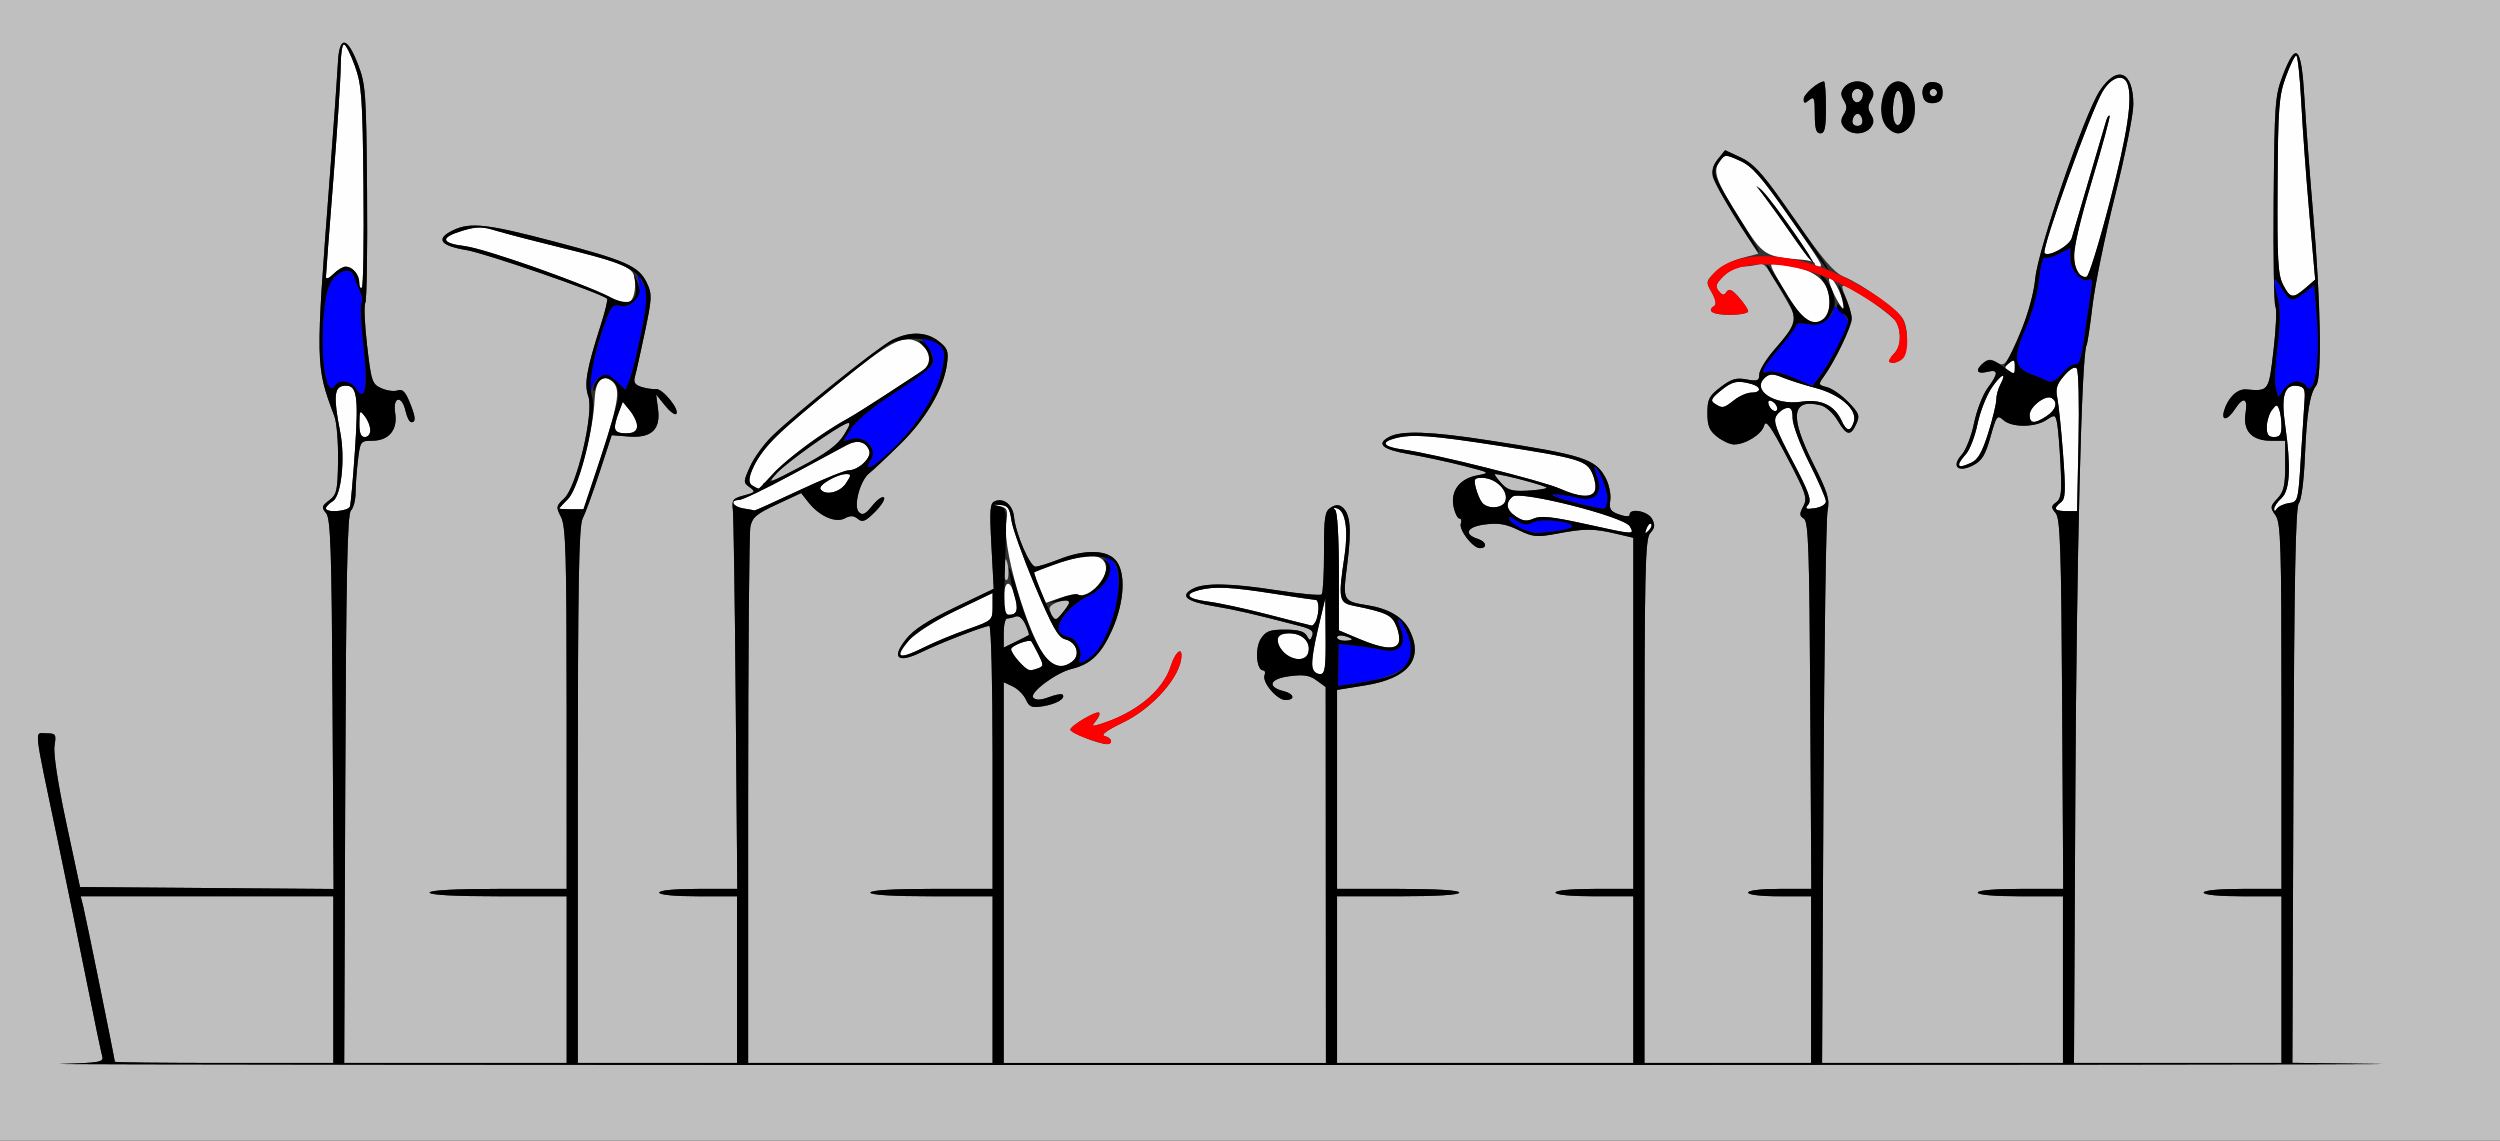 <?xml version="1.0" encoding="UTF-8" standalone="no"?>
<!-- Created with Inkscape (http://www.inkscape.org/) -->

<svg
   xmlns:dc="http://purl.org/dc/elements/1.1/"
   xmlns:cc="http://creativecommons.org/ns#"
   xmlns:rdf="http://www.w3.org/1999/02/22-rdf-syntax-ns#"
   xmlns:svg="http://www.w3.org/2000/svg"
   xmlns="http://www.w3.org/2000/svg"
   version="1.1"
   width="675"
   height="308"
   id="svg2">
  <rect width="100%" height="100%" fill="#333333" stroke="none"/>
  <defs
     id="defs6" />
  <g
     id="g2987">
    <path
       d="m 354.328,180.413 c -0.335,-0.873 0.316,-5.485 1.447,-10.25 l 2.056,-8.663 0.085,10.25 c 0.071,8.575 -0.166,10.25 -1.447,10.25 -0.842,0 -1.805,-0.714 -2.14,-1.587 z m -79.154,-1.728 C 273.978,177.413 273,175.886 273,175.294 c 0,-0.967 4.868,-2.822 5.491,-2.093 0.14,0.164 0.976,1.717 1.857,3.451 1.445,2.844 1.45,3.211 0.045,3.75 -2.406,0.923 -2.888,0.765 -5.219,-1.717 z m 8.49,0.186 c -4.52,-2.628 -13.089,-29.455 -11.99,-37.537 0.515,-3.784 0.35,-4.21 -1.804,-4.664 -2.305,-0.485 -2.302,-0.495 0.13,-0.335 2.114,0.139 2.59,0.781 3.083,4.164 0.32,2.2 3.196,10.195 6.391,17.766 4.7,11.14 6.251,13.878 8.132,14.349 3.134,0.787 4.2,4.322 1.826,6.058 -2.163,1.582 -3.319,1.621 -5.767,0.198 z m 62.991,-2.701 C 343.926,173.156 344.545,171 348.14,171 c 3.508,0 5.84,2.362 5.105,5.171 -0.622,2.38 -4.437,2.38 -6.59,2.2e-4 z M 243,176.394 c 0,-2.43 6.575,-7.453 15.106,-11.541 L 268,160.113 l 0,3.703 c 0,3.669 -0.062,3.724 -6.75,6.09 -3.712,1.313 -8.873,3.447 -11.467,4.741 C 245.066,177 243,177.533 243,176.394 z m 124,-3.881 -5.5,-2.312 0,-15.851 c 0,-9.35 -0.41,-16.19 -1,-16.677 -0.602,-0.498 -0.425,-0.671 0.445,-0.435 2.334,0.632 3.151,5.756 2.064,12.953 -1.71,11.332 -1.505,12.549 2.24,13.311 9.107,1.854 10.513,2.511 11.745,5.486 2.608,6.296 -0.661,7.449 -9.995,3.525 z m -24.5,-6.558 c -6.05,-1.574 -13.363,-3.16 -16.25,-3.524 -5.755,-0.726 -6.78,-1.998 -2.5,-3.104 4.124,-1.065 8.66,-0.845 20.25,0.981 5.775,0.91 10.838,1.663 11.25,1.673 0.902,0.022 0.987,3.237 0.143,5.437 -0.334,0.87 -0.896,1.541 -1.25,1.491 -0.354,-0.05 -5.593,-1.379 -11.643,-2.953 z M 271,162.059 c 0,-5.229 1.637,-6.033 2.908,-1.428 C 275.019,164.653 274.651,166 272.441,166 271.43,166 271,164.824 271,162.059 z m 9.629,-3.322 c -0.884,-2.25 -1.5,-4.156 -1.368,-4.235 C 281.44,153.198 291.885,150 293.967,150 c 4.024,0 5.588,2.247 4.088,5.869 -1.17,2.826 -5.421,5.64 -7.023,4.65 -0.45,-0.278 -2.613,0.127 -4.807,0.901 l -3.989,1.407 -1.607,-4.091 z M 427.5,141.357 c -8.477,-1.863 -11.544,-2.173 -13.373,-1.353 -1.832,0.822 -2.915,0.71 -4.75,-0.493 -2.684,-1.759 -3.04,-3.717 -0.985,-5.422 2.071,-1.719 30.289,5.446 31.679,8.043 1.232,2.301 1.507,2.318 -12.571,-0.776 z m 17.064,1.35 c 0.376,-0.986 0.935,-1.541 1.243,-1.233 0.308,0.308 6.4e-4,1.115 -0.683,1.793 -0.988,0.98 -1.102,0.865 -0.56,-0.56 z M 88,137.241 c 0,-0.418 0.831,-1.279 1.847,-1.913 2.337,-1.459 3.407,-11.624 1.983,-18.827 -1.805,-9.123 -1.608,-11.96 0.853,-12.311 3.696,-0.526 4.187,2.164 3.162,17.311 -0.521,7.7 -1.135,14.562 -1.365,15.25 C 94.038,138.076 88,138.533 88,137.241 z m 63,0.055 c 0,-0.113 1.071,-1.276 2.38,-2.585 2.556,-2.556 6.805,-18.33 7.141,-26.509 0.211,-5.144 1.744,-7.152 4.257,-5.577 2.918,1.829 2.55,4.986 -2.352,20.195 l -4.731,14.68 -3.347,0 C 152.506,137.5 151,137.408 151,137.295 z m 49.75,-0.012 C 197.857,136.845 196.888,135 199.552,135 c 0.853,0 7.183,-3.038 14.065,-6.75 6.882,-3.712 13.637,-7.35 15.009,-8.084 2.851,-1.523 5.128,-0.973 6.064,1.467 0.742,1.935 -2.887,5.367 -5.675,5.367 -0.97,0 -7.032,2.475 -13.47,5.5 -6.438,3.025 -11.782,5.433 -11.875,5.35 -0.093,-0.082 -1.407,-0.337 -2.92,-0.566 z m 287.49,-1.073 c 0.957,-1.153 0.115,-3.478 -4.274,-11.797 -4.45,-8.435 -5.26,-10.691 -4.359,-12.137 0.609,-0.977 1.846,-1.921 2.75,-2.099 1.239,-0.244 1.643,0.436 1.643,2.77 0,1.701 2.025,7.125 4.5,12.053 2.475,4.928 4.5,9.593 4.5,10.367 0,0.796 -1.292,1.596 -2.976,1.843 -2.496,0.366 -2.784,0.205 -1.784,-0.999 z M 555,137.36 c 0,-0.352 0.657,-1.139 1.459,-1.75 1.227,-0.934 1.316,-3.02 0.561,-13.11 -0.494,-6.6 -1.192,-13.389 -1.552,-15.087 -0.518,-2.445 -0.129,-3.693 1.869,-6 1.597,-1.844 2.841,-2.546 3.39,-1.913 0.477,0.55 0.69,9.438 0.474,19.75 l -0.393,18.75 -2.905,0 C 556.307,138 555,137.712 555,137.36 z m 59.015,0.045 C 614.007,136.803 614.9,135.495 616,134.5 c 2.306,-2.087 2.619,-8.443 0.976,-19.808 -1.14,-7.886 -0.149,-11 3.342,-10.503 1.888,0.269 2.142,0.85 1.884,4.311 -0.164,2.2 -0.614,9.175 -1,15.5 -0.689,11.285 -0.749,11.507 -3.202,11.851 -1.375,0.193 -2.831,0.868 -3.235,1.5 -0.5,0.783 -0.74,0.8 -0.75,0.054 z m -213.812,-1.661 c -0.573,-0.691 -1.352,-2.491 -1.731,-4 -0.606,-2.414 -0.405,-2.743 1.67,-2.729 3.795,0.025 7.325,3.605 6.269,6.358 -0.738,1.924 -4.721,2.162 -6.207,0.371 z m 20.995,-3.796 c -4.781,-2.123 -34.23,-9.486 -42.136,-10.534 -5.597,-0.742 -6.529,-1.991 -2.312,-3.097 4.435,-1.163 9.75,-0.786 27.318,1.939 22.413,3.476 24.41,4.071 25.927,7.733 2.495,6.024 -0.805,7.509 -8.797,3.96 z m -199.672,0.094 C 220.871,130.983 225.997,128 228.473,128 c 1.413,0 1.406,0.254 -0.065,2.5 -1.644,2.51 -5.72,3.423 -6.882,1.543 z m -18.462,-0.982 c -1.228,-0.777 -1.164,-1.512 0.44,-5.07 2.243,-4.974 7.017,-9.662 22.996,-22.579 13.804,-11.159 17.183,-12.969 20.984,-11.237 3.422,1.559 4.478,5.729 1.922,7.59 -3.245,2.363 -17.633,11.659 -20.339,13.14 -10.236,5.604 -22.495,15.593 -21.371,17.412 0.344,0.557 0.106,0.679 -0.541,0.278 -0.635,-0.392 -1.155,-0.237 -1.155,0.346 0,1.289 -1.022,1.331 -2.936,0.12 z M 529,125.314 c 0,-0.377 0.828,-1.615 1.84,-2.75 1.012,-1.135 2.403,-4.764 3.09,-8.064 0.687,-3.3 2.401,-7.696 3.808,-9.768 2.628,-3.871 4.273,-4.491 2.342,-0.883 -0.595,1.111 -1.081,2.935 -1.081,4.053 0,1.118 -0.977,5.161 -2.171,8.983 -1.609,5.151 -2.786,7.23 -4.547,8.033 C 529.505,126.183 529,126.244 529,125.314 z M 97.032,114.25 c 0.03,-3.514 0.124,-3.628 1.5,-1.809 C 100.434,114.956 100.416,118 98.5,118 c -1.072,0 -1.491,-1.069 -1.468,-3.75 z m 515,1 c 0.018,-1.512 0.639,-3.551 1.382,-4.529 1.213,-1.599 1.413,-1.616 1.968,-0.168 0.34,0.886 0.618,2.924 0.618,4.529 0,2.252 -0.457,2.918 -2,2.918 -1.523,0 -1.992,-0.656 -1.968,-2.75 z M 166,115.565 c 0,-0.789 0.485,-2.702 1.078,-4.25 l 1.078,-2.815 1.922,2.361 C 173.045,114.505 172.607,117 169,117 c -1.94,0 -3,-0.507 -3,-1.435 z m 331.206,-2.012 c -1.881,-4.128 -5.564,-5.876 -10.742,-5.1 -7.423,1.113 -13.85,-3.228 -9.78,-6.605 1.169,-0.97 2.138,-0.952 4.647,0.088 1.743,0.723 5.725,1.987 8.849,2.81 6.736,1.775 11.388,5.892 10.351,9.16 -0.876,2.761 -1.957,2.646 -3.324,-0.353 z M 548,112.023 c 0,-2.222 4.349,-5.544 5.956,-4.55 1.774,1.096 1.159,3.222 -1.421,4.912 C 549.271,114.524 548,114.422 548,112.023 z m -70.394,-2.607 c -0.374,-0.974 -0.15,-1.431 0.581,-1.188 1.495,0.498 2.318,2.771 1.004,2.771 -0.537,0 -1.25,-0.713 -1.584,-1.584 z M 463,108.998 c -1.254,-0.811 -1.007,-1.378 1.5,-3.449 3.14,-2.594 4.529,-2.917 8.25,-1.919 2.834,0.759 2.941,2.37 0.158,2.37 -1.151,0 -3.236,0.9 -4.635,2 -2.892,2.275 -3.208,2.335 -5.273,0.998 z m 79.203,-8.852 c -1.036,-0.657 -0.986,-1.081 0.25,-2.107 1.314,-1.09 1.547,-0.964 1.547,0.838 0,2.392 -0.013,2.401 -1.797,1.269 z M 486.885,85.75 c -1.9,-1.587 -9.236,-13.733 -8.649,-14.32 0.242,-0.242 2.875,0.011 5.851,0.562 6.456,1.195 9.912,4.459 9.912,9.364 0,5.08 -3.617,7.315 -7.115,4.394 z m 8.357,-6.188 C 494.023,77.053 493.493,75 494.064,75 c 1.174,0 4.213,6.668 3.718,8.155 -0.178,0.533 -1.32,-1.084 -2.539,-3.593 z m -329.77,1.086 c -3.867,-2.651 -34.372,-13.491 -39.915,-14.184 -6.658,-0.832 -6.829,-2.341 -0.481,-4.251 3.194,-0.961 5.258,-1.05 7.424,-0.323 1.65,0.554 9.525,2.615 17.5,4.58 19.461,4.796 21.5,5.727 21.5,9.819 0,5.507 -2.118,7.039 -6.027,4.358 z M 616.425,76.854 c -1.381,-2.67 -1.605,-6.712 -1.482,-26.75 0.13,-21.225 0.355,-24.184 2.235,-29.354 1.15,-3.163 2.411,-5.75 2.802,-5.75 0.392,0 1.007,5.737 1.367,12.75 0.36,7.013 1.352,20.625 2.204,30.25 l 1.549,17.5 -2.606,2.25 c -3.421,2.954 -4.133,2.849 -6.07,-0.896 z M 97,76.367 C 97,74.115 95.208,72 93.3,72 92.585,72 91.1,72.9 90,74 88.803,75.197 88.002,75.498 88.005,74.75 88.007,74.062 88.905,62.25 90,48.5 91.095,34.75 91.993,20.913 91.995,17.75 91.998,14.588 92.39,12 92.866,12 c 0.476,0 1.796,2.587 2.933,5.75 1.862,5.18 2.094,8.398 2.339,32.461 0.15,14.691 -0.045,27.029 -0.433,27.417 C 97.317,78.016 97,77.448 97,76.367 z M 561.195,73.735 c -2.182,-2.629 -1.32,-8.501 3.692,-25.162 2.801,-9.31 4.913,-17.106 4.694,-17.325 -0.219,-0.219 -0.64,0.423 -0.936,1.427 C 568.349,33.679 566.259,40.8 564,48.5 c -2.259,7.7 -4.339,14.792 -4.624,15.761 -0.621,2.114 -6.294,5.256 -7.355,4.074 -0.902,-1.005 12.549,-38.406 15.696,-43.646 2.331,-3.88 5.6,-4.912 6.677,-2.108 1.478,3.851 0.073,13.31 -4.73,31.85 -2.84,10.962 -5.658,20.09 -6.263,20.283 -0.605,0.193 -1.597,-0.247 -2.205,-0.98 z M 490,71.204 c 0,-0.438 -1.462,-0.917 -3.25,-1.065 -10.458,-0.867 -10.594,-0.955 -16.877,-10.923 -6.705,-10.638 -7.522,-12.951 -5.532,-15.67 1.395,-1.905 1.528,-1.909 5.429,-0.15 3.219,1.452 5.649,4.173 12.461,13.954 C 492.289,71.792 492.415,72 491.059,72 490.477,72 490,71.642 490,71.204 z m -1.7,-2.489 c -3.815,-6.129 -11.424,-16.553 -12.931,-17.714 -1.515,-1.168 -1.473,-0.973 0.225,1.029 1.151,1.358 4.47,5.957 7.375,10.22 2.905,4.263 5.473,7.75 5.707,7.75 0.234,0 0.065,-0.578 -0.375,-1.285 z"
       id="path2997"
       style="fill:#fefefe" />
    <path
       d="M 0,154 0,0 337.5,0 675,0 l 0,154 0,154 -337.5,0 L 0,308 0,154 z m 642.22,133.251 -23.28,-0.288 0.28,-74.828 c 0.209,-55.793 0.581,-75.191 1.464,-76.254 0.681,-0.821 1.374,-6.082 1.632,-12.403 0.489,-11.947 1.318,-17.202 3.06,-19.39 1.585,-1.99 1.229,-22.481 -0.8,-46.088 -0.922,-10.725 -1.991,-24.9 -2.376,-31.5 -0.82,-14.073 -2.205,-15.548 -5.824,-6.205 -2.107,5.441 -2.259,7.492 -2.487,33.56 -0.133,15.271 0.082,28.289 0.478,28.93 0.396,0.641 0.169,5.901 -0.503,11.69 -1.314,11.306 -1.218,11.169 -7.448,10.669 -2.328,-0.187 -4.828,2.203 -5.865,5.606 -0.918,3.014 0.818,2.862 2.857,-0.25 2.319,-3.539 3.563,-3.099 2.895,1.023 -0.778,4.796 1.679,7.477 6.852,7.477 l 3.845,0 0,6.686 c 0,5.422 -0.398,7.109 -2.107,8.928 -1.971,2.098 -2.003,2.391 -0.5,4.537 C 615.816,141.183 616,147.081 616,190.723 L 616,240 l -10.5,0 c -6.333,0 -10.5,0.397 -10.5,1 0,0.603 4.167,1 10.5,1 l 10.5,0 0,22.5 0,22.5 -28.013,0 -28.013,0 0.364,-72.25 C 560.66,151.052 562.045,95.357 563.361,93.224 563.606,92.826 564.335,88 564.979,82.5 565.624,77 568.367,63.629 571.076,52.787 573.784,41.944 576,30.893 576,28.228 576,19.203 571.621,17.407 566.927,24.507 562.9,30.597 550.286,67.26 549.554,75 c -0.36,3.811 -1.917,9.602 -3.763,14 -4.068,9.691 -4.474,10.215 -6.796,8.765 -1.406,-0.878 -2.202,-0.839 -3.415,0.167 -2.364,1.962 -1.909,3.188 0.919,2.478 3.122,-0.784 3.155,0.313 0.134,4.408 -1.301,1.764 -2.941,6.014 -3.644,9.444 -0.703,3.43 -2.197,7.256 -3.321,8.501 -2.888,3.199 -0.992,4.972 3.07,2.872 2.388,-1.235 3.306,-2.737 4.691,-7.671 1.613,-5.747 1.833,-6.035 3.474,-4.55 2.254,2.04 8.474,2.039 11.589,-0.002 2.313,-1.516 2.446,-1.481 2.906,0.75 0.266,1.286 0.69,6.371 0.944,11.299 0.383,7.454 0.189,9.16 -1.154,10.142 -1.424,1.041 -1.442,1.389 -0.152,2.942 1.231,1.483 1.507,9.64 1.748,51.608 L 557.071,240 545.535,240 C 538.512,240 534,240.391 534,241 c 0,0.609 4.5,1 11.5,1 l 11.5,0 0,22.5 0,22.5 -32.519,0 -32.519,0 0.372,-72.75 c 0.205,-40.013 0.704,-74.365 1.11,-76.339 0.633,-3.081 0.079,-4.901 -3.91,-12.842 -6.436,-12.814 -5.793,-17.605 2.098,-15.624 1.361,0.341 3.394,2.181 4.52,4.089 2.435,4.126 3.5,4.326 5.042,0.943 1.028,-2.256 0.8,-2.887 -2.142,-5.922 -1.811,-1.868 -4.405,-3.676 -5.766,-4.018 -2.35,-0.59 -2.394,-0.731 -0.879,-2.828 C 495.32,97.672 500,88.085 500,86.151 c 0,-1.049 -0.706,-3.596 -1.569,-5.662 -1.288,-3.082 -1.319,-3.659 -0.171,-3.219 3.379,1.297 12.776,7.929 13.712,9.677 1.518,2.836 1.251,6.688 -0.591,8.529 -1.977,1.977 -0.937,3.361 1.417,1.887 2.143,-1.342 2.783,-7.91 1.081,-11.089 C 512.484,83.667 503.073,76.893 497.765,74.675 495.153,73.584 492.083,69.973 484.436,58.998 476.15,47.108 473.779,44.389 470.157,42.625 l -4.343,-2.114 -1.969,2.431 c -2.61,3.223 -2.04,5.066 5.038,16.274 l 5.863,9.284 -4.539,1.189 c -2.497,0.654 -5.702,2.353 -7.123,3.776 -2.522,2.525 -2.543,2.658 -0.893,5.539 0.97,1.694 1.29,3.2 0.75,3.533 C 460.656,83.949 462.388,85 467,85 c 2.75,0 5,-0.425 5,-0.944 0,-0.519 -1.117,-2.207 -2.482,-3.75 -1.883,-2.129 -2.689,-2.493 -3.338,-1.508 -0.688,1.042 -1.102,1.001 -2.106,-0.208 -1.031,-1.242 -0.804,-1.95 1.293,-4.047 1.398,-1.398 3.575,-2.548 4.838,-2.556 1.262,-0.007 3.195,-0.248 4.295,-0.534 2.057,-0.535 2.001,-0.605 8.214,10.252 2.77,4.841 2.567,5.539 -3.721,12.804 C 476.797,97.045 475,100.015 475,101.106 c 0,1.719 -0.459,1.898 -3.436,1.34 -2.796,-0.524 -4.101,-0.138 -7,2.073 -3.113,2.374 -3.564,3.263 -3.564,7.027 0,3.464 0.517,4.715 2.635,6.381 1.449,1.14 3.497,2.073 4.55,2.073 3.117,0 7.518,-2.756 8.129,-5.09 0.451,-1.726 1.723,0.034 6.218,8.605 5.141,9.803 5.534,10.993 4.356,13.195 -1.085,2.028 -1.06,2.565 0.159,3.318 1.234,0.762 1.496,8.391 1.731,50.435 L 489.054,240 l -8.527,0 C 475.509,240 472,240.412 472,241 c 0,0.588 3.5,1 8.5,1 l 8.5,0 0,22.5 0,22.5 -22.5,0 -22.5,0 0,-70.671 c 0,-63 0.171,-70.861 1.58,-72.417 1.243,-1.373 1.342,-2.19 0.465,-3.829 C 444.927,137.995 440,137.07 440,138.948 c 0,0.589 -1.069,0.575 -2.822,-0.036 -2.369,-0.826 -2.755,-1.438 -2.406,-3.816 0.229,-1.558 -0.309,-4.234 -1.195,-5.947 -2.718,-5.256 -5.945,-6.294 -32.077,-10.316 -15.45,-2.378 -23.143,-2.629 -26.444,-0.863 -3.585,1.919 -1.803,3.426 5.522,4.67 3.807,0.646 10.298,2.039 14.423,3.095 7.47,1.912 7.485,1.923 3.742,2.639 -4.724,0.905 -7.193,4.296 -6.251,8.585 0.367,1.672 1.068,3.041 1.557,3.041 0.489,0 0.662,0.593 0.383,1.318 -0.636,1.658 3.229,6.682 5.141,6.682 2.087,0 1.744,-1.765 -0.48,-2.471 -4.013,-1.274 -3.106,-3.27 1.781,-3.918 3.676,-0.488 5.689,-0.158 9.101,1.491 3.973,1.92 4.946,2.01 10.453,0.973 7.475,-1.408 9.781,-1.407 15.822,0.011 l 4.75,1.114 0,47.4 0,47.4 -10.5,0 c -6.333,0 -10.5,0.397 -10.5,1 0,0.603 4.167,1 10.5,1 l 10.5,0 0,22.5 0,22.5 -40,0 -40,0 0,-22.5 0,-22.5 16.5,0 c 10.333,0 16.5,-0.374 16.5,-1 0,-0.626 -6.167,-1 -16.5,-1 l -16.5,0 0,-26.863 0,-26.863 7.678,-1.239 c 11.699,-1.887 15.868,-7.21 11.805,-15.068 -1.758,-3.399 -5.615,-5.645 -11.24,-6.544 -6.723,-1.075 -6.766,-1.163 -5.485,-11.099 1.205,-9.35 0.85,-13.574 -1.29,-15.351 -0.948,-0.787 -1.822,-0.769 -3.157,0.065 -1.612,1.007 -1.844,2.525 -1.828,11.971 0.01,5.95 -0.277,11.114 -0.637,11.476 -0.36,0.362 -5.76,-0.133 -12,-1.099 -12.701,-1.967 -19.668,-2.087 -22.833,-0.393 -3.543,1.896 -1.729,3.408 5.566,4.638 6.168,1.04 10.746,2.097 23.631,5.456 2.78,0.725 3.556,1.363 3.101,2.549 -0.551,1.436 -0.691,1.433 -1.508,-0.027 C 352.164,170.47 350.462,170 346.973,170 c -4.131,0 -5.188,0.398 -6.539,2.459 -1.65,2.519 -1.218,8.541 0.613,8.541 0.489,0 0.662,0.593 0.383,1.318 -0.718,1.872 3.342,6.682 5.641,6.682 2.722,0 2.399,-1.665 -0.462,-2.383 -4.631,-1.162 -3.836,-3.329 1.48,-4.035 3.892,-0.516 5.456,-0.277 7.392,1.131 l 2.455,1.786 0.031,50.75 L 358,287 l -43.5,0 -43.5,0 0,-51.406 0,-51.406 2.453,1.156 c 1.349,0.636 2.94,2.225 3.536,3.531 0.937,2.055 1.572,2.296 4.711,1.786 3.564,-0.578 6.151,-2.144 5.168,-3.127 -0.275,-0.275 -1.926,0.039 -3.669,0.697 -2.178,0.822 -3.493,0.874 -4.202,0.165 -1.253,-1.253 6.045,-6.744 10.358,-7.792 5.097,-1.24 7.919,-3.93 10.809,-10.304 C 303.725,162.444 304.088,154.088 301,151 c -2.612,-2.612 -8.373,-2.612 -15,0 -2.791,1.1 -5.68,2 -6.421,2 -1.497,0 -5.333,-8.882 -5.787,-13.399 -0.326,-3.244 -2.696,-5.235 -5.121,-4.305 -1.392,0.534 -1.521,2.126 -0.984,12.148 l 0.618,11.533 -10.402,4.983 c -7.377,3.534 -11.235,6.034 -13.265,8.599 -4.047,5.112 -2.297,6.646 4.059,3.558 C 253.956,173.562 265.764,169 267.119,169 267.61,169 268,184.699 268,204.5 l 0,35.5 -16.5,0 c -10.333,0 -16.5,0.374 -16.5,1 0,0.626 6.167,1 16.5,1 l 16.5,0 0,22.5 0,22.5 -33,0 -33,0 0,-70.875 c 0,-38.981 0.271,-72.232 0.603,-73.892 0.508,-2.54 1.639,-3.498 7.156,-6.061 l 6.553,-3.045 1.932,2.456 c 2.963,3.767 7.333,5.713 9.828,4.377 1.534,-0.821 2.434,-0.785 3.55,0.141 1.236,1.025 2.041,0.696 4.635,-1.899 1.727,-1.727 2.805,-3.474 2.397,-3.882 -0.409,-0.409 -1.814,0.589 -3.124,2.218 -1.88,2.338 -2.643,2.705 -3.624,1.743 -1.568,-1.537 0.328,-8.633 2.814,-10.529 0.903,-0.689 4.625,-4.178 8.27,-7.753 7.048,-6.912 11.807,-15.069 12.707,-21.778 0.454,-3.384 0.159,-4.19 -2.222,-6.062 -3.348,-2.633 -7.874,-2.76 -12.595,-0.353 -3.816,1.946 -25.819,19.554 -32.392,25.923 -2.206,2.138 -4.885,5.825 -5.954,8.194 -1.872,4.152 -1.877,4.354 -0.126,5.634 1.672,1.222 1.549,1.398 -1.546,2.213 -2.981,0.785 -3.32,1.216 -2.993,3.808 0.203,1.607 0.556,25.31 0.785,52.673 l 0.417,49.75 -10.535,0 C 182.178,240 178,240.397 178,241 c 0,0.603 4.167,1 10.5,1 l 10.5,0 0,22.5 0,22.5 -21.5,0 -21.5,0 0.006,-72.25 c 0.005,-57.374 0.274,-72.765 1.308,-74.75 0.716,-1.375 2.774,-7 4.574,-12.501 l 3.273,-10.001 4.475,0.356 c 6.219,0.495 8.76,-1.829 8.038,-7.349 l -0.525,-4.006 2.381,2.961 c 1.31,1.629 2.675,2.667 3.035,2.308 1.065,-1.065 -3.622,-6.873 -5.416,-6.709 -0.907,0.083 -2.698,-0.183 -3.98,-0.592 -1.784,-0.569 -2.188,-1.239 -1.724,-2.855 0.334,-1.162 1.541,-6.577 2.684,-12.035 1.919,-9.17 1.958,-10.171 0.511,-13.205 -2.153,-4.515 -5.541,-6.022 -25.141,-11.184 -17.983,-4.736 -22.527,-5.244 -27.142,-3.032 -4.85,2.324 -3.598,4.174 3.642,5.382 5.176,0.863 36.175,11.579 37.928,13.111 0.236,0.206 -0.541,3.407 -1.726,7.113 -3.851,12.047 -4.52,15.889 -3.351,19.243 1.56,4.474 -3.157,24.446 -6.506,27.55 -2.223,2.06 -2.273,2.357 -0.86,5.067 1.275,2.444 1.502,10.231 1.507,51.629 L 153,240 l -18.5,0 c -11.667,0 -18.5,0.369 -18.5,1 0,0.631 6.833,1 18.5,1 l 18.5,0 0,22.5 0,22.5 -30.031,0 -30.031,0 0.281,-73.95 c 0.218,-57.522 0.559,-74.228 1.531,-75.2 0.688,-0.687 1.254,-2.847 1.259,-4.8 0.005,-1.952 0.292,-5.912 0.639,-8.8 0.614,-5.11 0.716,-5.25 3.836,-5.25 4.502,0 6.949,-2.944 6.213,-7.477 -0.729,-4.49 1.827,-4.967 2.803,-0.523 0.362,1.65 1.073,3 1.579,3 1.302,0 1.147,-1.522 -0.574,-5.641 -1.105,-2.644 -1.924,-3.412 -3.139,-2.946 -0.905,0.347 -2.86,0.093 -4.346,-0.564 -2.552,-1.13 -2.767,-1.766 -3.904,-11.547 C 98.455,87.608 98.235,82.428 98.629,81.791 99.023,81.154 99.238,67.686 99.108,51.863 98.884,24.743 98.742,22.76 96.625,17.296 93.682,9.697 91.593,9.583 91.232,17 c -0.147,3.025 -1.14,16.975 -2.207,31 -3.865,50.827 -3.868,50.658 1.279,64.445 0.605,1.62 1.043,6.992 0.974,11.938 -0.113,8.111 -0.349,9.162 -2.403,10.711 -2.029,1.531 -2.119,1.908 -0.826,3.465 1.216,1.464 1.497,9.811 1.736,51.607 L 90.071,240.026 55.836,239.763 21.601,239.5 17.884,222.12 c -2.265,-10.593 -3.503,-18.696 -3.169,-20.75 C 15.225,198.225 15.077,198 12.5,198 c -3.269,0 -3.567,-2.83 2.996,28.5 2.535,12.1 6.182,29.875 8.106,39.5 1.923,9.625 3.726,18.273 4.005,19.218 0.456,1.543 -0.691,1.75 -11.3,2.035 C 9.813,287.427 153.225,287.563 335,287.554 c 181.775,-0.009 320.024,-0.145 307.22,-0.303 z M 31,286.679 C 31,286.04 23.15,247.427 22.476,244.75 L 21.783,242 55.892,242 90,242 l 0,22.5 0,22.5 -29.5,0 C 44.275,287 31,286.856 31,286.679 z M 271,170.923 C 271,168.766 271.413,167 271.918,167 c 0.505,0 1.55,-0.242 2.322,-0.539 0.862,-0.331 1.873,0.492 2.619,2.129 0.669,1.467 1.086,2.765 0.928,2.885 -0.158,0.119 -1.75,0.927 -3.537,1.794 l -3.25,1.577 0,-3.923 z m 90,1.17 c 0,-0.499 0.9,-0.671 2,-0.383 1.1,0.288 2,0.696 2,0.906 0,0.211 -0.9,0.383 -2,0.383 -1.1,0 -2,-0.408 -2,-0.906 z m -77,-4.953 c 0,-0.537 -0.242,-1.608 -0.538,-2.38 -0.362,-0.945 0.617,-1.757 3.002,-2.489 l 3.54,-1.086 -2.048,2.877 C 285.64,167.314 284,168.59 284,167.141 z M 271,154.059 C 271,152.377 271.173,151 271.383,151 c 0.849,0 1.288,5.085 0.482,5.583 C 271.39,156.877 271,155.741 271,154.059 z M 405.255,130.362 C 404.098,129.063 403.366,128 403.628,128 c 1.988,0 14.399,3.306 13.981,3.724 -0.292,0.292 -2.719,0.637 -5.391,0.765 -4.018,0.193 -5.224,-0.175 -6.963,-2.128 z M 210,127.522 c 2.477,-2.726 15.586,-12.042 18.541,-13.177 1.174,-0.451 1.025,0.275 -0.634,3.087 -1.628,2.76 -4.193,4.72 -10.288,7.863 -10.566,5.448 -10.538,5.44 -7.619,2.227 z m 90,72.551 c 0,-0.51 -0.787,-1.114 -1.75,-1.343 -1.145,-0.272 0.558,-1.528 4.93,-3.635 C 311.423,191.124 319,182.426 319,176.935 c 0,-2.34 -1.797,-0.573 -2.863,2.815 -2.12,6.738 -9.412,12.748 -19.129,15.765 -2.245,0.697 -2.355,0.608 -1.107,-0.895 0.762,-0.918 1.152,-1.901 0.868,-2.185 -0.672,-0.672 -7.769,3.511 -7.769,4.58 0,0.811 7.347,3.754 9.75,3.906 0.688,0.043 1.25,-0.338 1.25,-0.848 z M 493,29 c 0,-3.85 -0.241,-7 -0.535,-7 C 490.954,22 487,25.428 487,26.737 c 0,1.227 0.279,1.275 1.5,0.263 1.3,-1.079 1.5,-0.562 1.5,3.878 C 490,34.764 490.362,36 491.5,36 c 1.19,0 1.5,-1.444 1.5,-7 z m 12.067,5.419 c 1.033,-1.245 1.057,-1.989 0.114,-3.5 -0.931,-1.491 -0.931,-2.347 0,-3.838 0.943,-1.511 0.919,-2.255 -0.114,-3.5 -3.034,-3.656 -9.706,-0.435 -7.249,3.5 0.931,1.491 0.931,2.347 0,3.838 C 496.293,33.363 498.203,36 501.5,36 c 1.24,0 2.846,-0.712 3.567,-1.581 z m -4.891,-1.972 c 0.452,-2.172 2.227,-2.305 2.633,-0.197 0.211,1.095 -0.28,1.75 -1.31,1.75 -0.961,0 -1.512,-0.647 -1.323,-1.553 z m 0.463,-5.141 C 499.444,26.111 499.994,24 501.5,24 c 0.825,0 1.5,0.648 1.5,1.441 0,1.671 -1.427,2.798 -2.361,1.865 z m 14.789,7.122 C 518.75,31.108 516.604,22 512.5,22 c -2.513,0 -4.5,3.091 -4.5,7 0,3.909 1.987,7 4.5,7 0.746,0 2.064,-0.707 2.929,-1.571 z m -3.966,-1.666 C 510.582,30.469 511.332,24.5 512.5,24.5 c 1.371,0 1.885,7.515 0.601,8.799 -0.714,0.714 -1.223,0.547 -1.639,-0.537 z M 524.5,25 c 0,-1.833 -0.602,-2.585 -2.254,-2.82 -2.457,-0.349 -3.853,1.796 -2.857,4.39 0.361,0.942 1.505,1.442 2.857,1.25 C 523.898,27.585 524.5,26.833 524.5,25 z m -3.5,0 c 0,-0.55 0.45,-1 1,-1 0.55,0 1,0.45 1,1 0,0.55 -0.45,1 -1,1 -0.55,0 -1,-0.45 -1,-1 z"
       id="path2995"
       style="fill:#bfbfbf" />
    <path
       d="m 293.25,199.338 c -2.337,-0.827 -4.25,-1.872 -4.25,-2.322 0,-1.069 7.096,-5.253 7.769,-4.58 0.284,0.284 -0.107,1.267 -0.868,2.185 -1.247,1.503 -1.138,1.592 1.107,0.895 9.716,-3.017 17.008,-9.026 19.129,-15.765 1.066,-3.388 2.863,-5.155 2.863,-2.815 0,5.491 -7.577,14.189 -15.82,18.161 -4.372,2.107 -6.075,3.362 -4.93,3.635 1.988,0.473 2.408,2.311 0.5,2.19 -0.688,-0.043 -3.163,-0.756 -5.5,-1.583 z M 510,97.429 c 0,-0.314 0.675,-1.246 1.5,-2.071 1.736,-1.736 1.955,-5.639 0.472,-8.41 -1.256,-2.347 -10.547,-8.407 -17.874,-11.659 -11.304,-5.017 -24.189,-5.288 -28.869,-0.608 -1.98,1.98 -2.183,2.67 -1.155,3.909 1.003,1.209 1.418,1.25 2.106,0.208 0.65,-0.984 1.455,-0.62 3.338,1.508 1.365,1.543 2.482,3.231 2.482,3.75 C 472,84.575 469.75,85 467,85 c -4.612,0 -6.344,-1.051 -4.059,-2.463 0.54,-0.334 0.229,-1.822 -0.733,-3.497 -1.619,-2.82 -1.594,-3 0.744,-5.489 5.307,-5.649 18.444,-5.846 31.087,-0.466 7.979,3.395 16.498,8.825 19.189,12.229 1.997,2.527 2.355,9.704 0.572,11.486 -1.229,1.229 -3.8,1.654 -3.8,0.629 z"
       id="path2993"
       style="fill:#fe0000" />
    <path
       d="m 361.356,179.511 0.082,-5.675 4.531,0.51 c 2.492,0.281 5.907,0.806 7.588,1.167 4.233,0.909 6.265,-1.499 4.719,-5.594 -1.423,-3.77 -0.758,-3.753 1.198,0.03 4.337,8.387 0.429,12.58 -13.587,14.578 l -4.613,0.658 0.082,-5.675 z m -69.748,-1.933 C 292.321,175.721 290.306,172 288.587,172 c -0.738,0 -1.839,-0.599 -2.447,-1.33 -1.602,-1.93 2.812,-7.521 7.648,-9.686 4.577,-2.049 7.287,-6.982 5.211,-9.484 -1.646,-1.983 -0.571,-1.928 1.429,0.072 3.867,3.867 0.008,21.178 -5.719,25.656 -2.702,2.113 -3.826,2.24 -3.101,0.35 z m 119.18,-34.864 c -1.492,-0.59 -2.941,-1.669 -3.22,-2.397 -0.372,-0.97 0.135,-0.903 1.895,0.251 1.848,1.211 2.872,1.323 4.436,0.486 2.073,-1.109 9.753,-0.425 10.6,0.945 0.25,0.405 -1.623,1.021 -4.162,1.369 -5.537,0.759 -6.074,0.722 -9.549,-0.653 z M 424,135.377 c -7.616,-2.076 -5.939,-2.632 2.557,-0.849 4.234,0.889 6.262,-1.522 4.719,-5.609 -1.423,-3.77 -0.758,-3.753 1.198,0.03 1.613,3.119 2.035,7.656 0.776,8.338 -0.412,0.223 -4.575,-0.637 -9.25,-1.911 z M 235.197,124.056 c 1.734,-2.777 -1.572,-6.43 -5.034,-5.561 l -2.425,0.609 2.006,-3.302 c 1.103,-1.816 5.55,-5.641 9.881,-8.499 C 251.544,99.436 252,99.055 252,96.953 252,95.879 251.1,94.1 250,93 c -2.454,-2.454 -0.453,-2.706 2.891,-0.364 1.97,1.38 2.254,2.251 1.809,5.562 -0.853,6.361 -5.659,14.859 -12.189,21.551 -6.014,6.165 -9.906,8.456 -7.314,4.306 z M 96.216,104.974 c -1.332,-2.133 -4.682,-2.648 -5.77,-0.887 -2.328,3.767 -4.097,-7.653 -2.999,-19.365 0.503,-5.373 1.262,-8.105 2.667,-9.614 2.389,-2.564 4.754,-2.718 5.508,-0.358 0.308,0.963 1.022,2.72 1.587,3.905 0.565,1.185 0.73,2.636 0.366,3.225 -0.364,0.589 -0.121,5.72 0.54,11.403 1.286,11.059 0.547,15.608 -1.898,11.692 z m 518.24,-0.293 c -0.36,-1.433 -0.148,-6.407 0.47,-11.054 0.773,-5.81 0.812,-9.803 0.123,-12.788 -1.439,-6.242 -1.287,-6.742 0.939,-3.09 2.319,3.804 2.893,3.917 6.286,1.248 l 2.545,-2.002 0.715,8.582 c 0.994,11.935 -0.668,22.252 -2.981,18.509 -1.113,-1.801 -4.343,-1.227 -5.942,1.057 l -1.502,2.144 -0.654,-2.606 z m -455.393,-0.037 c -0.081,-2.355 2.557,-12.834 4.635,-18.416 1.294,-3.475 1.95,-4.158 3.518,-3.66 3.062,0.972 5.972,-2.317 5.315,-6.008 L 171.986,73.5 l 1.609,3.082 c 1.497,2.868 1.468,3.772 -0.418,13 -1.115,5.455 -2.525,11.221 -3.133,12.813 l -1.106,2.896 -2.419,-2.272 c -2.767,-2.599 -5.128,-2.159 -6.481,1.209 -0.756,1.882 -0.923,1.953 -0.976,0.417 z m 324.953,-2.722 c -2.466,-1.119 -5.278,-1.826 -6.25,-1.572 -2.757,0.721 -2.129,-0.763 2.733,-6.459 2.475,-2.9 4.5,-5.672 4.5,-6.161 0,-0.489 1.38,-0.586 3.067,-0.216 C 491.322,88.23 495,86.018 495,83.345 495,82.437 495.649,82.649 497,84 c 1.1,1.1 2,2.465 2,3.033 0,2.575 -8.461,17.003 -9.938,16.945 -0.309,-0.012 -2.579,-0.937 -5.045,-2.056 z m 68.94,0.992 c -0.801,-0.412 -2.88,-1.274 -4.619,-1.917 -4.546,-1.678 -4.884,-4.592 -1.426,-12.3 1.66,-3.699 3.209,-9.306 3.612,-13.075 0.389,-3.629 1.092,-6.36 1.562,-6.07 0.47,0.291 2.219,-0.176 3.885,-1.038 L 559,66.949 l 0,2.871 c 0,3.144 3.208,6.788 5.001,5.68 0.785,-0.485 0.968,0.319 0.602,2.652 -0.289,1.842 -1.059,7.246 -1.712,12.01 -0.827,6.033 -1.556,8.52 -2.404,8.195 -0.669,-0.257 -2.31,0.832 -3.646,2.42 -1.619,1.924 -2.914,2.637 -3.885,2.138 z"
       id="path2991"
       style="fill:#0000fe" />
    <path
       d="m 16.307,287.253 c 10.609,-0.285 11.756,-0.492 11.3,-2.035 C 27.327,284.273 25.525,275.625 23.602,266 21.678,256.375 18.031,238.6 15.496,226.5 8.933,195.17 9.231,198 12.5,198 c 2.577,0 2.725,0.225 2.215,3.37 -0.333,2.054 0.904,10.157 3.169,20.75 l 3.716,17.38 34.235,0.263 34.235,0.263 -0.285,-49.86 c -0.239,-41.797 -0.52,-50.143 -1.736,-51.607 -1.293,-1.557 -1.203,-1.934 0.826,-3.465 2.054,-1.549 2.289,-2.6 2.403,-10.711 0.069,-4.946 -0.369,-10.318 -0.974,-11.938 C 85.157,98.658 85.161,98.827 89.026,48 90.092,33.975 91.085,20.025 91.232,17 c 0.361,-7.417 2.449,-7.303 5.393,0.296 2.116,5.464 2.259,7.447 2.483,34.566 0.131,15.823 -0.085,29.291 -0.479,29.928 -0.394,0.637 -0.174,5.817 0.487,11.51 1.137,9.781 1.352,10.418 3.904,11.547 1.485,0.657 3.441,0.911 4.346,0.564 1.216,-0.467 2.035,0.302 3.139,2.946 1.721,4.119 1.876,5.641 0.574,5.641 -0.506,0 -1.217,-1.35 -1.579,-3 -0.976,-4.444 -3.531,-3.968 -2.803,0.523 0.736,4.533 -1.711,7.477 -6.213,7.477 -3.12,0 -3.222,0.14 -3.836,5.25 -0.347,2.888 -0.635,6.848 -0.639,8.8 -0.005,1.952 -0.571,4.112 -1.259,4.8 -0.972,0.972 -1.312,17.678 -1.531,75.2 L 92.938,287 122.969,287 153,287 l 0,-22.5 0,-22.5 -18.5,0 c -11.667,0 -18.5,-0.369 -18.5,-1 0,-0.631 6.833,-1 18.5,-1 l 18.5,0 -0.006,-48.75 c -0.005,-41.397 -0.233,-49.184 -1.507,-51.629 -1.413,-2.71 -1.363,-3.007 0.86,-5.067 3.349,-3.104 8.065,-23.076 6.506,-27.55 -1.169,-3.354 -0.5,-7.196 3.351,-19.243 1.185,-3.706 1.961,-6.907 1.726,-7.113 -1.753,-1.532 -32.753,-12.247 -37.928,-13.111 -7.24,-1.208 -8.492,-3.057 -3.642,-5.382 4.614,-2.212 9.158,-1.704 27.142,3.032 19.599,5.162 22.988,6.669 25.141,11.184 1.447,3.034 1.408,4.035 -0.511,13.205 -1.142,5.457 -2.35,10.873 -2.684,12.035 -0.464,1.616 -0.06,2.287 1.724,2.855 1.282,0.409 3.073,0.675 3.98,0.592 1.793,-0.164 6.481,5.644 5.416,6.709 -0.359,0.359 -1.725,-0.679 -3.035,-2.308 l -2.381,-2.961 0.525,4.006 c 0.723,5.52 -1.819,7.843 -8.038,7.349 l -4.475,-0.356 -3.273,10.001 c -1.8,5.5 -3.858,11.126 -4.574,12.501 -1.034,1.985 -1.303,17.376 -1.308,74.75 L 156,287 l 21.5,0 21.5,0 0,-22.5 0,-22.5 -10.5,0 c -6.333,0 -10.5,-0.397 -10.5,-1 0,-0.603 4.178,-1 10.535,-1 l 10.535,0 -0.417,-49.75 c -0.229,-27.363 -0.583,-51.065 -0.785,-52.673 -0.327,-2.592 0.012,-3.023 2.993,-3.808 3.095,-0.815 3.218,-0.991 1.546,-2.213 -1.75,-1.28 -1.746,-1.483 0.126,-5.634 1.068,-2.369 3.747,-6.056 5.954,-8.194 6.573,-6.369 28.575,-23.977 32.392,-25.923 4.721,-2.407 9.248,-2.28 12.595,0.353 2.38,1.872 2.676,2.678 2.222,6.062 -0.9,6.709 -5.659,14.866 -12.707,21.778 -3.645,3.575 -7.366,7.064 -8.27,7.753 -2.486,1.896 -4.383,8.992 -2.814,10.529 0.981,0.962 1.744,0.595 3.624,-1.743 1.31,-1.629 2.715,-2.627 3.124,-2.218 0.409,0.409 -0.67,2.156 -2.397,3.882 -2.594,2.594 -3.399,2.924 -4.635,1.899 -1.116,-0.927 -2.016,-0.962 -3.55,-0.141 -2.496,1.336 -6.866,-0.611 -9.828,-4.377 l -1.932,-2.456 -6.553,3.045 c -5.517,2.563 -6.648,3.522 -7.156,6.061 C 202.271,143.893 202,177.144 202,216.125 l 0,70.875 33,0 33,0 0,-22.5 0,-22.5 -16.5,0 c -10.333,0 -16.5,-0.374 -16.5,-1 0,-0.626 6.167,-1 16.5,-1 l 16.5,0 0,-35.5 c 0,-19.801 -0.39,-35.5 -0.881,-35.5 -1.355,0 -13.163,4.562 -18.422,7.117 -6.357,3.088 -8.106,1.555 -4.059,-3.558 2.03,-2.564 5.888,-5.065 13.265,-8.599 l 10.402,-4.983 -0.618,-11.533 c -0.537,-10.022 -0.408,-11.614 0.984,-12.148 2.426,-0.931 4.795,1.061 5.121,4.305 0.454,4.517 4.291,13.399 5.787,13.399 0.741,0 3.63,-0.9 6.421,-2 6.627,-2.612 12.388,-2.612 15,0 3.088,3.088 2.725,11.444 -0.837,19.3 -2.89,6.374 -5.713,9.064 -10.809,10.304 -4.313,1.049 -11.611,6.54 -10.358,7.792 0.709,0.709 2.023,0.657 4.202,-0.165 1.744,-0.658 3.395,-0.972 3.669,-0.697 0.983,0.983 -1.604,2.549 -5.168,3.127 -3.139,0.509 -3.774,0.269 -4.711,-1.786 -0.596,-1.306 -2.187,-2.895 -3.536,-3.531 L 271,184.188 l 0,51.406 0,51.406 43.5,0 43.5,0 -0.031,-50.75 -0.031,-50.75 -2.455,-1.786 c -1.935,-1.408 -3.5,-1.648 -7.392,-1.131 -5.316,0.705 -6.111,2.872 -1.48,4.035 2.861,0.718 3.184,2.383 0.462,2.383 -2.299,0 -6.36,-4.81 -5.641,-6.682 C 341.71,181.593 341.537,181 341.048,181 c -1.831,0 -2.264,-6.022 -0.613,-8.541 1.351,-2.062 2.408,-2.459 6.539,-2.459 3.489,0 5.19,0.47 5.828,1.609 0.817,1.46 0.957,1.463 1.508,0.027 0.455,-1.186 -0.321,-1.824 -3.101,-2.549 -12.885,-3.359 -17.462,-4.416 -23.631,-5.456 -7.295,-1.23 -9.109,-2.742 -5.566,-4.638 3.165,-1.694 10.132,-1.574 22.833,0.393 6.24,0.966 11.64,1.461 12,1.099 0.36,-0.362 0.647,-5.526 0.637,-11.476 -0.016,-9.447 0.216,-10.964 1.828,-11.971 1.335,-0.834 2.209,-0.852 3.157,-0.065 2.14,1.776 2.495,6 1.29,15.351 -1.281,9.937 -1.237,10.024 5.485,11.099 5.625,0.899 9.483,3.145 11.24,6.544 4.064,7.859 -0.106,13.181 -11.805,15.068 L 361,186.274 l 0,26.863 0,26.863 16.5,0 c 10.333,0 16.5,0.374 16.5,1 0,0.626 -6.167,1 -16.5,1 l -16.5,0 0,22.5 0,22.5 40,0 40,0 0,-22.5 0,-22.5 -10.5,0 c -6.333,0 -10.5,-0.397 -10.5,-1 0,-0.603 4.167,-1 10.5,-1 l 10.5,0 0,-47.4 0,-47.4 -4.75,-1.114 c -6.041,-1.417 -8.347,-1.419 -15.822,-0.011 -5.507,1.037 -6.48,0.947 -10.453,-0.973 -3.412,-1.649 -5.425,-1.978 -9.101,-1.491 -4.887,0.648 -5.795,2.644 -1.781,3.918 2.224,0.706 2.567,2.471 0.48,2.471 -1.912,0 -5.777,-5.024 -5.141,-6.682 0.278,-0.725 0.106,-1.318 -0.383,-1.318 -0.489,0 -1.19,-1.368 -1.557,-3.041 -0.942,-4.289 1.527,-7.681 6.251,-8.585 3.742,-0.717 3.727,-0.727 -3.742,-2.639 -4.125,-1.056 -10.615,-2.448 -14.423,-3.095 -7.324,-1.243 -9.107,-2.751 -5.522,-4.67 3.301,-1.767 10.994,-1.516 26.444,0.863 26.132,4.023 29.359,5.061 32.077,10.316 0.886,1.713 1.424,4.39 1.195,5.947 -0.349,2.378 0.037,2.99 2.406,3.816 1.753,0.611 2.822,0.625 2.822,0.036 0,-1.878 4.927,-0.953 6.045,1.135 0.877,1.639 0.778,2.455 -0.465,3.829 C 444.171,145.468 444,153.328 444,216.329 L 444,287 l 22.5,0 22.5,0 0,-22.5 0,-22.5 -8.5,0 c -5,0 -8.5,-0.412 -8.5,-1 0,-0.588 3.509,-1 8.527,-1 l 8.527,0 -0.277,-49.537 c -0.235,-42.044 -0.497,-49.673 -1.731,-50.435 -1.218,-0.753 -1.244,-1.29 -0.159,-3.318 1.178,-2.201 0.785,-3.392 -4.356,-13.195 -4.495,-8.571 -5.767,-10.331 -6.218,-8.605 -0.61,2.334 -5.012,5.09 -8.129,5.09 -1.053,0 -3.1,-0.933 -4.55,-2.073 C 461.517,116.261 461,115.01 461,111.546 c 0,-3.764 0.451,-4.653 3.564,-7.027 2.899,-2.211 4.204,-2.598 7,-2.073 2.977,0.559 3.436,0.38 3.436,-1.34 0,-1.091 1.797,-4.061 3.993,-6.598 7.014,-8.104 7.018,-8.479 0.207,-18.778 -1.371,-2.074 -2.305,-3.958 -2.075,-4.188 0.23,-0.23 2.385,2.937 4.788,7.037 4.531,7.73 7.616,9.887 10.599,7.411 1.987,-1.649 1.887,-6.973 -0.186,-9.933 -0.92,-1.314 -1.142,-2.06 -0.493,-1.659 2.376,1.468 4.196,6.392 3.267,8.837 -1.396,3.672 -3.634,5.027 -7.06,4.274 C 486.368,87.142 485,87.241 485,87.73 c 0,0.489 -2.025,3.262 -4.5,6.161 -4.668,5.469 -5.588,7.463 -2.98,6.463 0.836,-0.321 3.837,0.414 6.67,1.632 l 5.15,2.215 1.867,-2.351 C 493.741,98.659 499,88.393 499,86.636 c 0,-0.782 -0.675,-1.681 -1.5,-1.997 -0.825,-0.317 -1.493,-1.152 -1.485,-1.857 0.011,-0.909 0.325,-0.845 1.081,0.219 1.063,1.496 0.837,-0.583 -0.615,-5.657 -0.29,-1.014 0.35,-0.043 1.422,2.157 1.072,2.2 1.982,5.025 2.023,6.279 0.072,2.213 -4.294,11.462 -7.519,15.929 -1.514,2.097 -1.47,2.238 0.879,2.828 1.36,0.341 3.955,2.149 5.766,4.018 2.942,3.035 3.17,3.666 2.142,5.922 -1.541,3.383 -2.607,3.184 -5.042,-0.943 -1.125,-1.907 -3.159,-3.747 -4.52,-4.089 -7.89,-1.98 -8.533,2.81 -2.098,15.624 3.988,7.941 4.543,9.762 3.91,12.842 -0.406,1.974 -0.905,36.327 -1.11,76.339 l -0.372,72.75 32.519,0 32.519,0 0,-22.5 0,-22.5 -11.5,0 c -7,0 -11.5,-0.391 -11.5,-1 0,-0.609 4.512,-1 11.535,-1 l 11.535,0 -0.285,-49.847 c -0.24,-41.968 -0.517,-50.126 -1.748,-51.608 -1.29,-1.553 -1.272,-1.9 0.152,-2.942 1.343,-0.982 1.537,-2.688 1.154,-10.142 -0.253,-4.929 -0.678,-10.013 -0.944,-11.299 -0.461,-2.231 -0.593,-2.266 -2.906,-0.75 -3.115,2.041 -9.335,2.042 -11.589,0.002 -1.642,-1.486 -1.862,-1.198 -3.474,4.55 -1.385,4.934 -2.303,6.437 -4.691,7.671 -4.062,2.1 -5.957,0.327 -3.07,-2.872 1.124,-1.245 2.618,-5.07 3.321,-8.501 0.703,-3.43 2.342,-7.68 3.644,-9.444 3.021,-4.095 2.988,-5.191 -0.134,-4.408 -2.783,0.699 -3.292,-0.508 -1.013,-2.4 1.576,-1.308 2.641,-1.036 6.263,1.597 2.151,1.564 2.25,1.537 2.25,-0.608 0,-1.976 -0.199,-2.08 -1.661,-0.872 -1.492,1.233 -1.543,1.169 -0.499,-0.628 3.741,-6.439 7.048,-16.016 7.645,-22.139 0.789,-8.1 13.309,-44.603 17.441,-50.853 C 571.621,17.407 576,19.203 576,28.228 c 0,2.665 -2.216,13.716 -4.924,24.559 C 568.367,63.629 565.624,77 564.979,82.5 564.335,88 563.606,92.826 563.361,93.224 562.045,95.357 560.66,151.052 560.339,214.75 l -0.364,72.25 28.013,0 28.013,0 0,-22.5 0,-22.5 -10.5,0 c -6.333,0 -10.5,-0.397 -10.5,-1 0,-0.603 4.167,-1 10.5,-1 l 10.5,0 0,-49.277 c 0,-43.641 -0.184,-49.54 -1.607,-51.572 -1.503,-2.146 -1.471,-2.439 0.5,-4.537 C 616.602,132.795 617,131.108 617,125.686 L 617,119 l -3.845,0 c -5.173,0 -7.631,-2.682 -6.852,-7.477 0.669,-4.122 -0.576,-4.561 -2.895,-1.023 -2.039,3.112 -3.776,3.264 -2.857,0.25 1.037,-3.404 3.537,-5.793 5.865,-5.606 6.229,0.5 6.133,0.638 7.448,-10.669 0.673,-5.789 0.899,-11.049 0.503,-11.69 -0.396,-0.641 -0.611,-13.659 -0.478,-28.93 0.227,-26.067 0.379,-28.119 2.487,-33.56 3.619,-9.343 5.004,-7.868 5.824,6.205 0.385,6.6 1.454,20.775 2.376,31.5 2.029,23.607 2.385,44.098 0.8,46.088 -1.742,2.187 -2.571,7.443 -3.06,19.39 -0.258,6.321 -0.951,11.582 -1.632,12.403 -0.882,1.063 -1.255,20.461 -1.464,76.254 l -0.28,74.828 23.28,0.288 C 655.024,287.409 516.775,287.546 335,287.554 153.225,287.563 9.813,287.427 16.307,287.253 z M 90,264.5 90,242 l -34.108,0 -34.108,0 0.693,2.75 C 23.15,247.427 31,286.04 31,286.679 31,286.856 44.275,287 60.5,287 l 29.5,0 0,-22.5 z m 284.213,-81.593 c 6.272,-1.628 8.404,-6.878 5.261,-12.956 -1.957,-3.784 -2.622,-3.801 -1.198,-0.03 1.546,4.095 -0.486,6.503 -4.719,5.594 -1.681,-0.361 -5.096,-0.886 -7.588,-1.167 l -4.531,-0.51 -0.082,5.675 -0.082,5.675 4.613,-0.658 c 2.537,-0.362 6.284,-1.091 8.326,-1.622 z m -16.298,-11.157 -0.085,-10.25 -2.056,8.663 C 353.654,179.102 353.824,182 356.469,182 c 1.281,0 1.518,-1.675 1.447,-10.25 z m -77.522,8.652 c 1.404,-0.539 1.4,-0.906 -0.045,-3.75 -0.881,-1.734 -1.717,-3.287 -1.857,-3.451 -0.622,-0.73 -5.491,1.126 -5.491,2.093 0,1.242 3.984,5.706 5.093,5.706 0.409,0 1.445,-0.269 2.301,-0.598 z m 9.038,-1.729 c 2.374,-1.736 1.308,-5.272 -1.826,-6.058 -1.88,-0.472 -3.431,-3.209 -8.132,-14.349 -3.194,-7.571 -6.07,-15.566 -6.391,-17.766 -0.493,-3.382 -0.969,-4.025 -3.083,-4.164 -2.084,-0.137 -2.135,-0.085 -0.311,0.312 2.157,0.468 2.182,0.687 1.707,14.914 -0.411,12.314 -0.264,14.438 1.002,14.438 2.248,0 2.65,-1.37 1.498,-5.108 -0.575,-1.866 -1.23,-4.967 -1.455,-6.892 -0.225,-1.925 0.634,0.1 1.908,4.5 5.185,17.903 9.781,24.05 15.082,20.174 z m 5.278,-1.446 c 5.161,-4.036 9.341,-20.442 6.394,-25.095 -1.573,-2.483 -8.727,-2.513 -15.412,-0.065 -3.405,1.247 -6.313,2.351 -6.462,2.454 -0.149,0.102 1.01,3.187 2.575,6.855 2.637,6.182 2.956,6.539 4.368,4.896 3.331,-3.876 3.282,-4.523 -0.297,-3.882 -3.347,0.599 -3.343,0.592 0.49,-0.881 2.126,-0.817 4.23,-1.26 4.675,-0.984 2.877,1.778 9.165,-5.618 7.409,-8.715 -0.582,-1.026 -0.463,-1.051 0.548,-0.116 2.231,2.064 -0.684,7.263 -5.209,9.289 -4.836,2.165 -9.25,7.756 -7.648,9.686 0.607,0.732 1.708,1.33 2.447,1.33 1.719,0 3.734,3.721 3.021,5.578 -0.725,1.889 0.399,1.762 3.101,-0.35 z m 58.535,-1.057 C 353.98,173.362 351.648,171 348.14,171 345.873,171 345,171.464 345,172.671 c 0,4.326 7.227,7.393 8.245,3.5 z m -103.462,-1.524 c 2.594,-1.294 7.754,-3.428 11.467,-4.741 6.688,-2.366 6.75,-2.422 6.75,-6.09 l 0,-3.703 -9.894,4.741 c -5.856,2.806 -10.958,6.005 -12.5,7.838 -4.293,5.102 -3.177,5.624 4.177,1.955 z m 28.004,-3.171 c 0.158,-0.119 -0.26,-1.417 -0.928,-2.885 -0.746,-1.638 -1.758,-2.46 -2.619,-2.129 C 273.468,166.758 272.423,167 271.918,167 271.413,167 271,168.766 271,170.923 l 0,3.923 3.25,-1.577 c 1.788,-0.867 3.379,-1.675 3.537,-1.794 z m 99.858,2.007 c 0.32,-0.835 0.028,-2.857 -0.65,-4.493 -1.232,-2.975 -2.638,-3.632 -11.745,-5.486 -3.745,-0.762 -3.95,-1.98 -2.24,-13.311 1.086,-7.197 0.269,-12.321 -2.064,-12.953 -0.871,-0.236 -1.048,-0.063 -0.445,0.435 0.59,0.487 1,7.327 1,16.677 l 0,15.851 5.5,2.312 c 6.525,2.743 9.848,3.045 10.645,0.968 z M 365,172.617 c 0,-0.211 -0.9,-0.619 -2,-0.906 -1.1,-0.288 -2,-0.115 -2,0.383 0,0.499 0.9,0.906 2,0.906 1.1,0 2,-0.173 2,-0.383 z m -9.607,-5.198 c 0.844,-2.199 0.759,-5.414 -0.143,-5.437 -0.412,-0.01 -5.475,-0.763 -11.25,-1.673 -11.59,-1.826 -16.126,-2.046 -20.25,-0.981 -4.28,1.105 -3.255,2.378 2.5,3.104 2.888,0.364 10.2,1.95 16.25,3.524 6.05,1.574 11.289,2.903 11.643,2.953 0.354,0.05 0.916,-0.621 1.25,-1.491 z m 64.944,-24.051 c 2.539,-0.348 4.412,-0.964 4.162,-1.369 -0.846,-1.369 -8.527,-2.054 -10.6,-0.945 -1.564,0.837 -2.588,0.725 -4.436,-0.486 -1.76,-1.153 -2.267,-1.22 -1.895,-0.251 0.479,1.248 4.604,3.343 7.042,3.577 0.611,0.059 3.188,-0.178 5.727,-0.526 z m 19.734,-1.234 c -1.39,-2.597 -29.608,-9.762 -31.679,-8.043 -2.054,1.705 -1.699,3.663 0.985,5.422 1.835,1.202 2.918,1.315 4.75,0.493 1.829,-0.82 4.896,-0.51 13.373,1.353 14.078,3.094 13.803,3.077 12.571,0.776 z m 5.736,-0.66 c -0.308,-0.308 -0.867,0.247 -1.243,1.233 -0.543,1.425 -0.428,1.54 0.56,0.56 0.683,-0.678 0.991,-1.485 0.683,-1.793 z M 94.48,136.75 c 0.23,-0.688 0.844,-7.55 1.365,-15.25 1.025,-15.147 0.533,-17.837 -3.162,-17.311 -2.461,0.35 -2.657,3.187 -0.853,12.311 1.425,7.203 0.354,17.368 -1.983,18.827 -1.016,0.634 -1.847,1.495 -1.847,1.913 0,1.292 6.038,0.835 6.48,-0.491 z M 162.191,123.5 c 2.58,-7.7 4.718,-15.148 4.75,-16.55 0.109,-4.766 -4.24,-6.732 -5.973,-2.7 -0.743,1.73 -0.909,1.813 -0.718,0.357 0.137,-1.041 1.016,-2.376 1.954,-2.967 1.343,-0.846 2.239,-0.572 4.219,1.288 l 2.514,2.362 1.106,-2.896 c 0.608,-1.593 2.01,-7.322 3.116,-12.732 3.201,-15.662 1.966,-17.01 -20.661,-22.542 -7.15,-1.748 -15.25,-3.856 -18,-4.684 -4.234,-1.275 -5.678,-1.305 -9.424,-0.2 -6.342,1.871 -6.178,3.393 0.453,4.222 5.434,0.679 30.607,9.526 39.18,13.77 5.253,2.6 7.699,1.3 6.847,-3.639 L 171.024,73.5 l 1.091,2.808 c 0.901,2.319 0.776,3.156 -0.718,4.807 -1.178,1.302 -2.563,1.809 -3.972,1.456 -1.814,-0.455 -2.419,0.142 -3.749,3.693 -3.408,9.102 -4.956,17.493 -3.825,20.737 1.538,4.411 -3.142,24.382 -6.499,27.74 -1.293,1.293 -2.351,2.447 -2.351,2.565 0,0.118 1.462,0.21 3.25,0.205 l 3.25,-0.01 4.691,-14 z m 53.353,9 c 6.438,-3.025 12.499,-5.5 13.47,-5.5 2.788,0 6.418,-3.432 5.675,-5.367 -0.936,-2.439 -3.213,-2.99 -6.064,-1.467 -1.373,0.734 -8.127,4.371 -15.009,8.084 -6.882,3.712 -13.212,6.75 -14.065,6.75 -2.663,0 -1.695,1.845 1.198,2.284 1.512,0.229 2.826,0.484 2.92,0.566 0.093,0.082 5.437,-2.325 11.875,-5.35 z M 434,134.391 C 434,132.125 431.49,126 430.561,126 c -0.213,0 0.108,1.314 0.715,2.92 1.543,4.087 -0.485,6.498 -4.719,5.609 -8.496,-1.784 -10.173,-1.227 -2.557,0.849 4.675,1.274 8.838,2.134 9.25,1.911 0.412,-0.223 0.75,-1.527 0.75,-2.897 z m 59,0.975 c 0,-0.774 -2.025,-5.439 -4.5,-10.367 -2.475,-4.928 -4.5,-10.352 -4.5,-12.053 0,-2.334 -0.403,-3.014 -1.643,-2.77 -0.904,0.178 -2.141,1.122 -2.75,2.099 -0.901,1.446 -0.091,3.702 4.359,12.137 4.389,8.319 5.231,10.644 4.274,11.797 -1,1.205 -0.713,1.366 1.784,0.999 C 491.708,136.963 493,136.162 493,135.367 z M 561.202,119.25 c 0.216,-10.312 0.003,-19.2 -0.474,-19.75 -0.549,-0.633 -1.793,0.069 -3.39,1.913 -1.998,2.307 -2.387,3.555 -1.869,6 0.36,1.698 1.058,8.487 1.552,15.087 0.755,10.091 0.666,12.177 -0.561,13.11 -2.203,1.676 -1.771,2.39 1.445,2.39 l 2.905,0 0.393,-18.75 z M 618,135.851 c 2.453,-0.344 2.513,-0.566 3.202,-11.851 0.386,-6.325 0.836,-13.3 1,-15.5 0.258,-3.461 0.004,-4.042 -1.884,-4.311 -3.491,-0.497 -4.482,2.617 -3.342,10.503 1.643,11.365 1.33,17.721 -0.976,19.808 -1.1,0.995 -1.993,2.303 -1.985,2.905 0.01,0.746 0.25,0.729 0.75,-0.054 0.404,-0.632 1.86,-1.307 3.235,-1.5 z m -211.59,-0.478 c 1.056,-2.753 -2.474,-6.333 -6.269,-6.358 -2.074,-0.013 -2.275,0.315 -1.67,2.729 0.379,1.509 1.158,3.309 1.731,4 1.486,1.791 5.469,1.553 6.207,-0.371 z m 24.235,-2.891 c 0.32,-0.835 0.028,-2.857 -0.65,-4.493 -1.517,-3.662 -3.514,-4.257 -25.927,-7.733 -17.568,-2.724 -22.883,-3.101 -27.318,-1.939 -4.217,1.106 -3.285,2.354 2.312,3.097 7.906,1.049 37.355,8.411 42.136,10.534 5.286,2.347 8.678,2.539 9.447,0.534 z M 228.408,130.5 c 1.472,-2.246 1.478,-2.5 0.065,-2.5 -2.477,0 -7.602,2.983 -6.947,4.043 1.162,1.88 5.237,0.967 6.882,-1.543 z m 189.201,1.224 C 418.027,131.306 405.617,128 403.628,128 c -0.262,0 0.47,1.063 1.627,2.362 1.739,1.953 2.945,2.321 6.963,2.128 2.673,-0.129 5.099,-0.473 5.391,-0.765 z m -208.879,-3.847 c 3.373,-3.734 13.757,-11.372 20.35,-14.969 1.419,-0.774 5.919,-3.604 10,-6.288 4.081,-2.684 8.432,-5.507 9.67,-6.273 2.687,-1.664 2.902,-4.552 0.518,-6.936 -1.306,-1.306 -1.368,-1.611 -0.25,-1.24 0.815,0.271 1.924,1.744 2.465,3.273 1.142,3.231 0.803,3.57 -11.858,11.884 -4.335,2.847 -8.777,6.656 -9.881,8.473 l -2.006,3.302 2.425,-0.609 c 3.462,-0.869 6.769,2.783 5.034,5.561 -2.592,4.15 1.3,1.859 7.314,-4.306 6.542,-6.706 11.336,-15.192 12.193,-21.587 0.454,-3.383 0.184,-4.189 -1.843,-5.518 -2.571,-1.684 -9.292,-1.555 -12.652,0.243 -2.789,1.493 -24.894,19.445 -30.269,24.583 -5.586,5.34 -9.062,12.207 -6.877,13.59 0.79,0.5 1.55,0.916 1.689,0.924 0.139,0.008 1.929,-1.84 3.978,-4.108 z m 19.128,-10.473 c 1.801,-2.826 1.979,-3.556 0.753,-3.086 -3.096,1.188 -16.142,10.496 -19.104,13.63 -2.886,3.054 -2.656,2.989 6.5,-1.839 7.081,-3.733 10.091,-5.945 11.851,-8.706 z m 304.423,7.513 c 1.761,-0.802 2.938,-2.882 4.547,-8.033 1.194,-3.823 2.171,-7.865 2.171,-8.983 0,-1.118 0.486,-2.942 1.081,-4.053 1.931,-3.608 0.286,-2.988 -2.342,0.883 -1.407,2.072 -3.121,6.468 -3.808,9.768 -0.687,3.3 -2.078,6.929 -3.09,8.064 -2.993,3.358 -2.507,4.152 1.441,2.353 z M 100,116.191 c 0,-0.995 -0.661,-2.682 -1.468,-3.75 -1.376,-1.819 -1.47,-1.705 -1.5,1.809 -0.023,2.681 0.396,3.75 1.468,3.75 0.825,0 1.5,-0.814 1.5,-1.809 z m 516,-1.109 c 0,-1.605 -0.278,-3.643 -0.618,-4.529 -0.555,-1.448 -0.755,-1.43 -1.968,0.168 -0.742,0.979 -1.364,3.017 -1.382,4.529 -0.024,2.094 0.445,2.75 1.968,2.75 1.543,0 2,-0.667 2,-2.918 z m -444,0.029 c 0,-1.039 -0.865,-2.952 -1.922,-4.25 l -1.922,-2.361 -1.078,2.815 C 165.326,115.891 165.701,117 169,117 c 2.275,0 3,-0.457 3,-1.889 z m 328.53,-1.205 c 1.037,-3.268 -3.615,-7.386 -10.351,-9.16 -3.123,-0.823 -7.105,-2.087 -8.849,-2.81 -2.509,-1.04 -3.478,-1.058 -4.647,-0.088 -4.07,3.378 2.358,7.718 9.78,6.605 5.179,-0.777 8.861,0.972 10.742,5.1 1.367,2.999 2.447,3.114 3.324,0.353 z m 52.005,-1.521 c 2.58,-1.69 3.195,-3.816 1.421,-4.912 -1.607,-0.993 -5.956,2.329 -5.956,4.55 0,2.399 1.271,2.501 4.535,0.362 z m -72.764,-2.572 c -0.218,-0.653 -0.931,-1.366 -1.584,-1.584 -0.731,-0.244 -0.954,0.214 -0.581,1.188 0.698,1.818 2.764,2.196 2.165,0.396 z M 468.273,108 c 1.398,-1.1 3.484,-2 4.635,-2 2.783,0 2.676,-1.61 -0.158,-2.37 -3.721,-0.997 -5.11,-0.674 -8.25,1.919 -2.507,2.071 -2.754,2.637 -1.5,3.449 2.065,1.337 2.38,1.277 5.273,-0.998 z M 98.114,93.282 C 97.454,87.599 97.211,82.468 97.575,81.879 97.938,81.291 97.774,79.84 97.209,78.655 96.644,77.47 95.93,75.713 95.622,74.75 c -0.754,-2.36 -3.119,-2.206 -5.508,0.358 -1.406,1.509 -2.164,4.241 -2.667,9.614 -1.098,11.712 0.671,23.132 2.999,19.365 1.088,-1.761 4.438,-1.246 5.77,0.887 2.445,3.915 3.184,-0.634 1.898,-11.692 z M 619.998,103 c 1.036,0 2.187,0.489 2.556,1.087 2.314,3.744 3.975,-6.574 2.981,-18.509 l -0.715,-8.582 -2.545,2.002 c -3.393,2.669 -3.967,2.555 -6.286,-1.248 -2.227,-3.652 -2.379,-3.152 -0.939,3.09 0.688,2.985 0.65,6.977 -0.123,12.788 -0.618,4.646 -0.83,9.62 -0.47,11.054 l 0.654,2.606 1.502,-2.144 C 617.438,103.965 618.961,103 619.998,103 z m -59.51,-4.643 c 0.847,0.325 1.577,-2.162 2.404,-8.195 0.653,-4.764 1.423,-10.169 1.712,-12.01 0.366,-2.333 0.183,-3.137 -0.602,-2.652 C 562.208,76.607 559,72.963 559,69.819 l 0,-2.871 -3.029,1.567 c -1.666,0.862 -3.414,1.329 -3.885,1.038 -0.47,-0.291 -1.173,2.441 -1.562,6.07 -0.404,3.769 -1.953,9.375 -3.612,13.075 -3.458,7.707 -3.12,10.621 1.426,12.3 1.74,0.642 3.818,1.505 4.619,1.917 0.971,0.499 2.266,-0.213 3.885,-2.138 1.336,-1.588 2.976,-2.676 3.646,-2.42 z M 622.494,77.75 625.1,75.5 623.551,58 C 622.7,48.375 621.708,34.763 621.347,27.75 620.987,20.738 620.372,15 619.98,15 c -0.392,0 -1.653,2.587 -2.802,5.75 -1.88,5.17 -2.105,8.13 -2.235,29.354 -0.123,20.038 0.101,24.08 1.482,26.75 1.937,3.745 2.648,3.85 6.07,0.896 z M 98.138,50.211 C 97.893,26.148 97.661,22.93 95.799,17.75 94.662,14.588 93.342,12 92.866,12 92.39,12 91.998,14.588 91.995,17.75 91.993,20.913 91.095,34.75 90,48.5 88.905,62.25 88.007,74.062 88.005,74.75 88.002,75.498 88.803,75.197 90,74 c 1.1,-1.1 2.585,-2 3.3,-2 1.908,0 3.7,2.115 3.7,4.367 0,1.082 0.317,1.649 0.705,1.261 0.388,-0.388 0.583,-12.725 0.433,-27.417 z m 471.525,4.22 c 4.803,-18.54 6.207,-27.999 4.73,-31.85 -1.076,-2.805 -4.346,-1.773 -6.677,2.108 -3.147,5.239 -16.597,42.641 -15.696,43.646 1.061,1.182 6.734,-1.96 7.355,-4.074 C 559.661,63.292 561.741,56.2 564,48.5 c 2.259,-7.7 4.349,-14.821 4.645,-15.825 0.296,-1.004 0.717,-1.646 0.936,-1.427 0.219,0.219 -1.893,8.015 -4.694,17.325 -2.801,9.31 -5.026,18.48 -4.945,20.379 0.16,3.744 1.708,6.323 3.458,5.763 0.605,-0.193 3.423,-9.321 6.263,-20.283 z m -86.156,4.68 C 475.549,47.699 473.105,44.9 469.797,43.408 c -3.915,-1.765 -4.064,-1.763 -5.411,0.079 -2.304,3.151 -2.181,3.48 6.549,17.512 2.908,4.675 4.638,7.825 3.844,7 -2.383,-2.475 -11.699,-17.836 -12.322,-20.318 -0.373,-1.486 0.111,-3.161 1.359,-4.702 l 1.939,-2.394 4.144,1.869 c 3.235,1.459 5.636,3.972 10.946,11.457 C 490.418,67.408 494.168,73 493.644,73 493.395,73 488.834,66.75 483.507,59.112 z M 484.396,64.25 c -2.588,-3.712 -6.052,-8.55 -7.697,-10.75 -2.375,-3.176 -2.479,-3.485 -0.503,-1.5 2.675,2.688 14.16,19 13.377,19 -0.26,0 -2.589,-3.038 -5.177,-6.75 z M 490,30.878 C 490,26.438 489.8,25.921 488.5,27 487.279,28.013 487,27.964 487,26.737 487,25.428 490.954,22 492.465,22 492.759,22 493,25.15 493,29 c 0,5.556 -0.31,7 -1.5,7 -1.138,0 -1.5,-1.236 -1.5,-5.122 z m 7.933,3.541 c -1.033,-1.245 -1.057,-1.989 -0.114,-3.5 0.931,-1.491 0.931,-2.347 0,-3.838 -0.943,-1.511 -0.919,-2.255 0.114,-3.5 3.034,-3.656 9.706,-0.435 7.249,3.5 -0.931,1.491 -0.931,2.347 0,3.838 C 506.707,33.363 504.797,36 501.5,36 c -1.24,0 -2.846,-0.712 -3.567,-1.581 z M 502.81,32.25 c -0.406,-2.108 -2.181,-1.975 -2.633,0.197 C 499.988,33.353 500.539,34 501.5,34 c 1.03,0 1.52,-0.655 1.31,-1.75 z M 503,25.441 C 503,24.648 502.325,24 501.5,24 c -1.506,0 -2.056,2.111 -0.861,3.306 C 501.573,28.239 503,27.112 503,25.441 z m 6.571,8.988 C 506.25,31.108 508.396,22 512.5,22 c 2.513,0 4.5,3.091 4.5,7 0,3.909 -1.987,7 -4.5,7 -0.746,0 -2.064,-0.707 -2.929,-1.571 z m 4.247,-6.047 C 513.643,26.247 513.05,24.5 512.5,24.5 c -1.168,0 -1.918,5.969 -1.038,8.262 1.07,2.788 2.696,-0.235 2.356,-4.381 z m 5.57,-1.812 c -0.996,-2.595 0.4,-4.739 2.857,-4.39 C 523.898,22.415 524.5,23.167 524.5,25 c 0,1.833 -0.602,2.585 -2.254,2.82 -1.352,0.192 -2.496,-0.308 -2.857,-1.25 z M 523,25 c 0,-0.55 -0.45,-1 -1,-1 -0.55,0 -1,0.45 -1,1 0,0.55 0.45,1 1,1 0.55,0 1,-0.45 1,-1 z"
       id="path2989"
       style="fill:#000000" />
  </g>
</svg>
